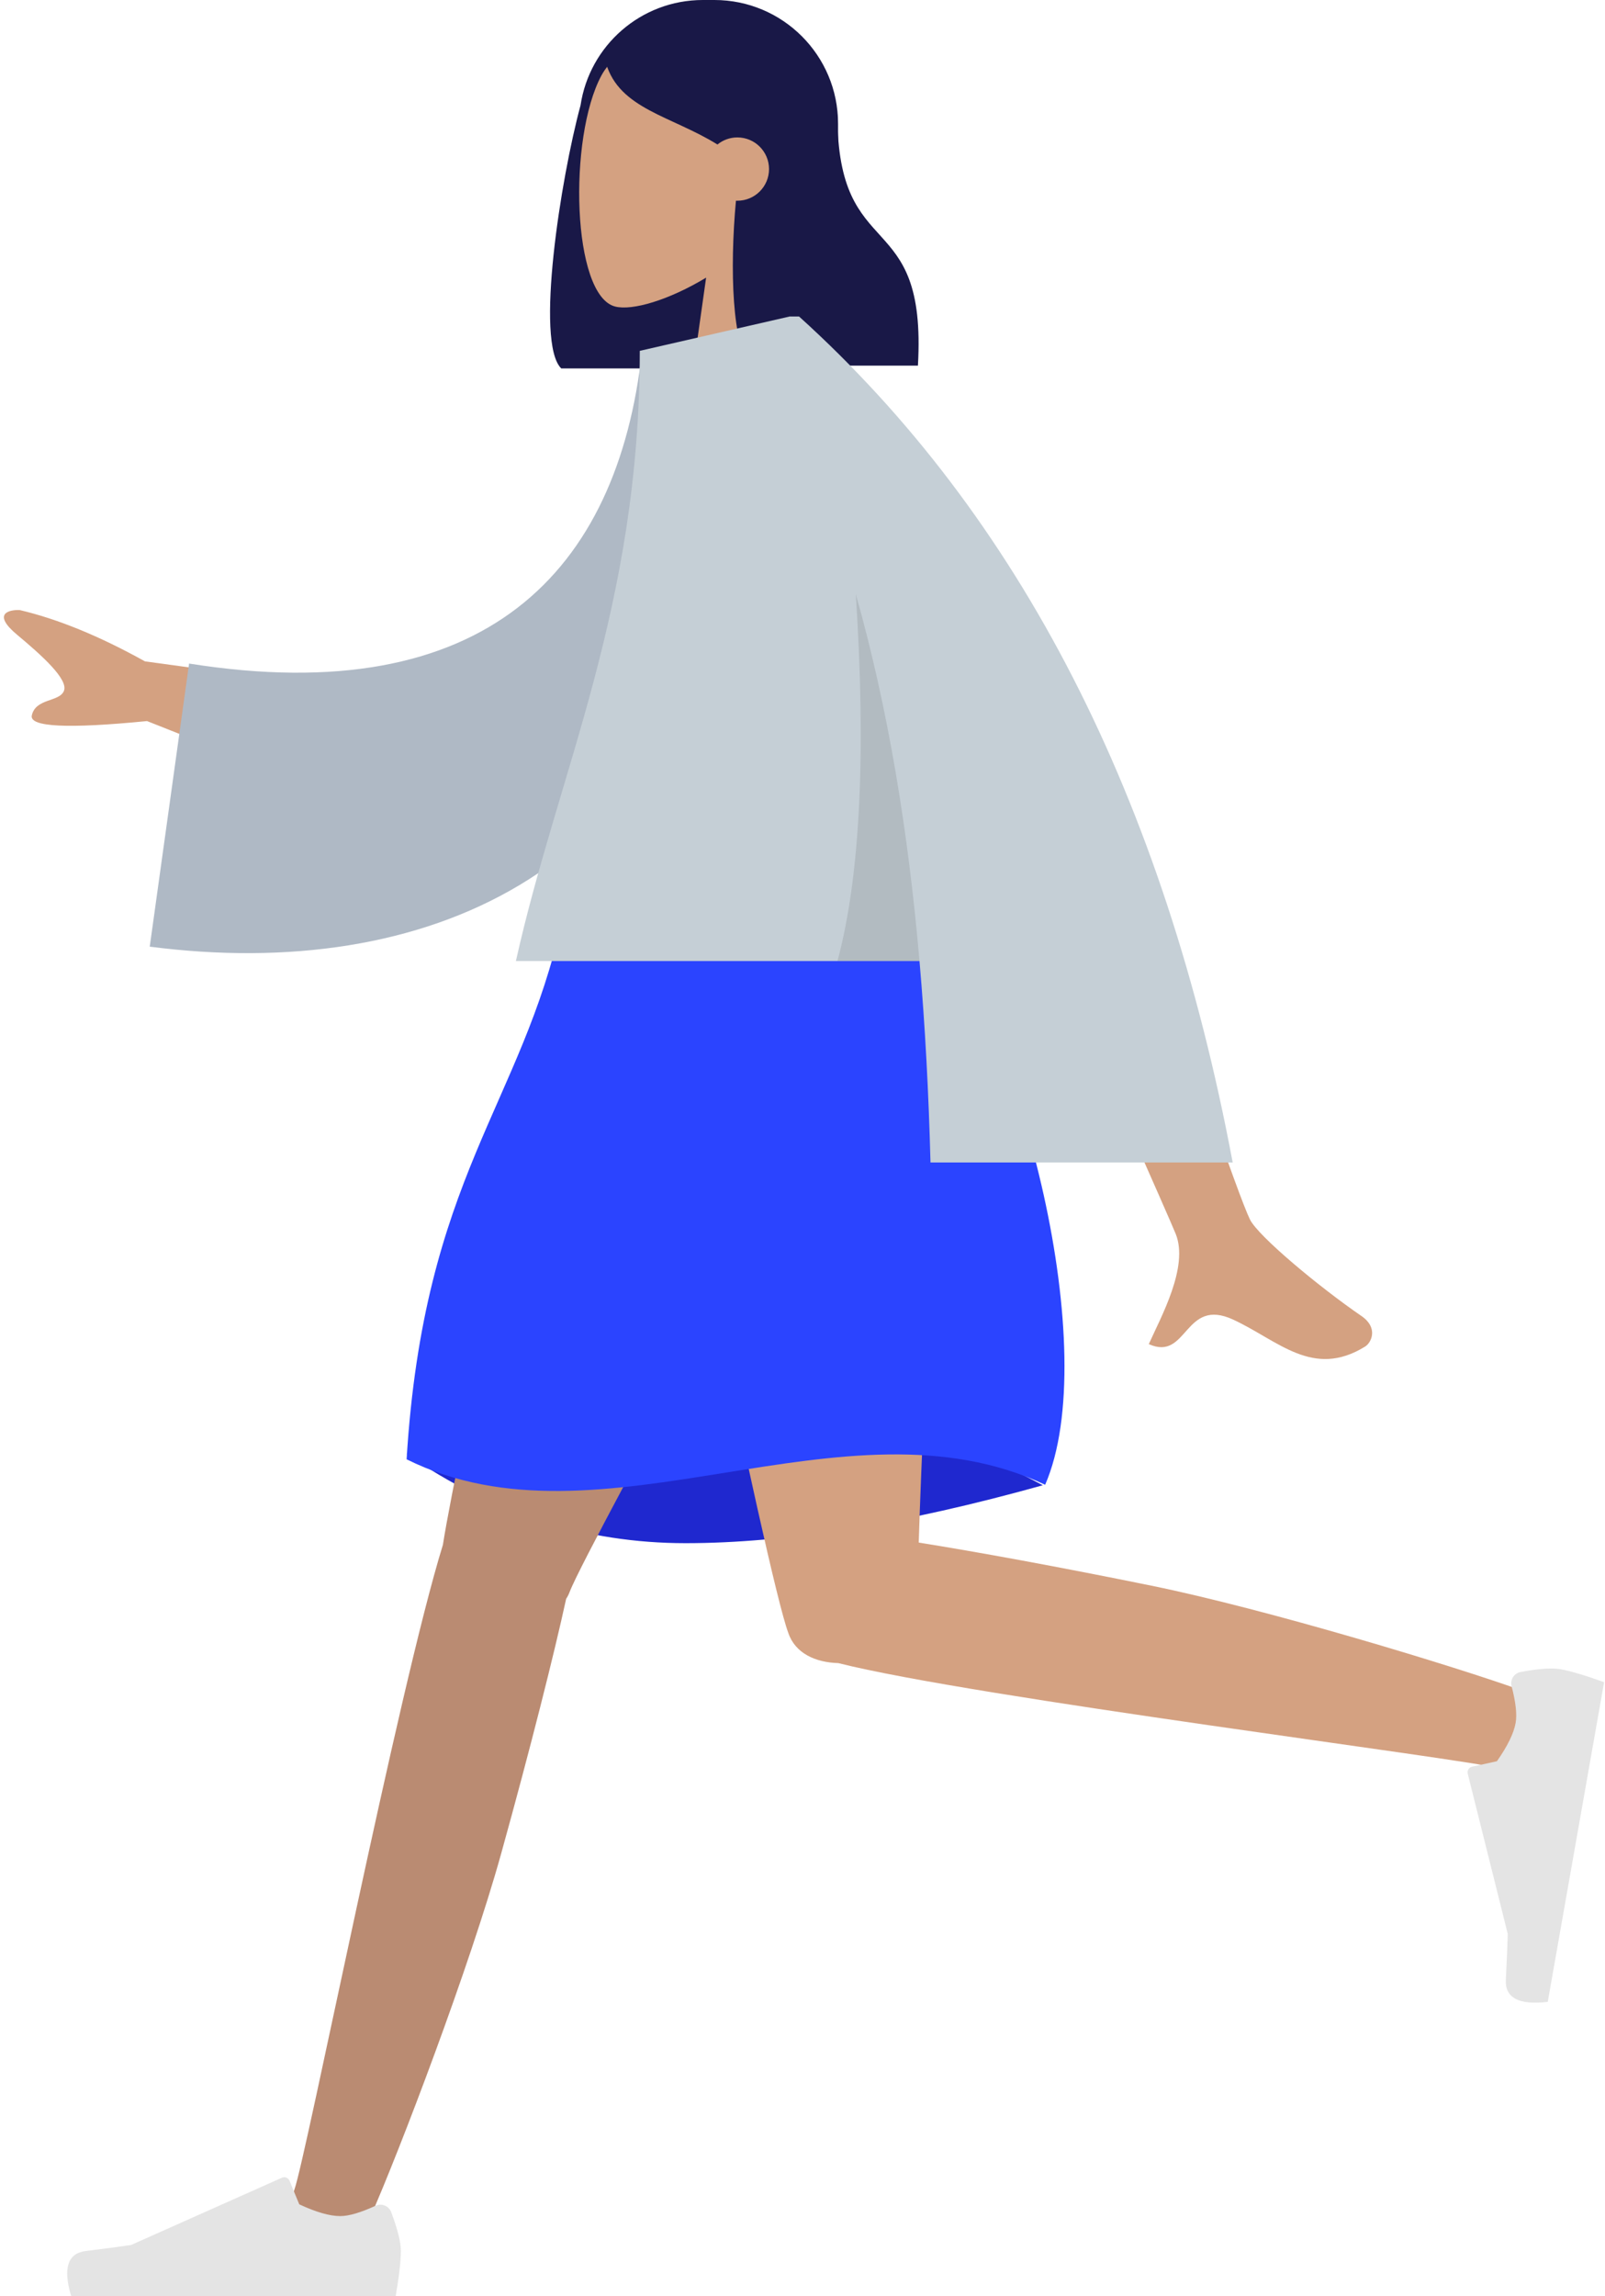 <svg width="279" height="399" viewBox="0 0 279 399" fill="none" xmlns="http://www.w3.org/2000/svg">
<path fill-rule="evenodd" clip-rule="evenodd" d="M100.919 18.29C97.472 30.992 92.98 59.544 97.564 64.022H126.564C126.567 63.971 126.57 63.92 126.573 63.868C137.321 62.679 145.681 53.566 145.681 42.5V21.5C145.681 9.626 136.055 0 124.181 0H122.181C111.398 0 102.469 7.939 100.919 18.29Z" fill="#191847"/>
<path fill-rule="evenodd" clip-rule="evenodd" d="M134.419 38.49C139.027 33.081 142.146 26.453 141.624 19.026C140.123 -2.375 110.333 2.333 104.538 13.134C98.743 23.935 99.432 51.333 106.921 53.264C109.908 54.033 116.27 52.148 122.746 48.244L118.681 77H142.681L134.419 38.49Z" fill="#D4A181"/>
<path fill-rule="evenodd" clip-rule="evenodd" d="M127.931 34.875C126.825 46.753 127.268 60.317 130.564 63.537H159.564C161.18 35.464 145.564 46.335 145.564 19.903C144.59 18.951 143.67 18.01 142.76 17.198L142.792 16.421C137.771 6.14 131.4 1 123.68 1C112.1 1 108.445 6.388 105.333 10.963C107.66 18.948 116.691 20.132 124.715 25.11C125.661 24.341 126.868 23.88 128.181 23.88C131.219 23.88 133.681 26.343 133.681 29.38C133.681 32.418 131.219 34.88 128.181 34.88C128.097 34.88 128.014 34.879 127.931 34.875Z" fill="#191847"/>
<path fill-rule="evenodd" clip-rule="evenodd" d="M181.273 258.088C157.284 264.798 136.587 268.153 119.182 268.153C101.776 268.153 85.61 262.986 70.681 252.653C94.157 245.766 113.49 242.323 128.681 242.323C143.872 242.323 161.403 247.578 181.273 258.088Z" fill="#1F28CF"/>
<path fill-rule="evenodd" clip-rule="evenodd" d="M98.414 277.824C98.646 277.477 98.841 277.098 98.996 276.689C102.203 268.208 153.564 176.726 158.681 160H100.855C96.965 172.717 79.454 252.52 76.99 268.442C69.215 293.557 53.206 374.895 51.162 380.53C49.013 386.458 61.109 392.633 64.332 385.346C69.462 373.75 81.683 341.665 87.124 322.074C92.225 303.708 96.379 287.184 98.414 277.824Z" fill="#BA8B72"/>
<path fill-rule="evenodd" clip-rule="evenodd" d="M145.724 288.994C169.206 294.928 255.097 305.658 260.991 307.341C267.055 309.072 272.371 296.574 264.877 293.867C252.951 289.559 220.092 279.606 200.169 275.544C184.145 272.277 169.522 269.611 159.705 268.05C160.537 240.473 164.338 174.294 161.847 160H110.681C113.071 173.707 133.271 273.718 137.026 283.729C138.217 287.302 141.772 288.882 145.724 288.994Z" fill="#D4A181"/>
<path fill-rule="evenodd" clip-rule="evenodd" d="M264.332 290.539C267.468 289.956 269.765 289.793 271.226 290.05C273.001 290.363 275.541 291.116 278.843 292.309C278.48 294.369 275.216 312.884 269.049 347.854C264.023 348.456 261.594 347.168 261.762 343.991C261.929 340.814 262.041 338.17 262.098 336.059L255.141 308.213C255.007 307.677 255.332 307.134 255.868 307C255.877 306.998 255.887 306.996 255.896 306.994L260.214 306.044C262.065 303.402 263.149 301.181 263.466 299.381C263.724 297.919 263.49 295.795 262.763 293.01L262.763 293.01C262.484 291.941 263.124 290.849 264.193 290.57C264.239 290.558 264.285 290.548 264.332 290.539Z" fill="#E4E4E4"/>
<path fill-rule="evenodd" clip-rule="evenodd" d="M68.003 384.402C69.122 387.388 69.681 389.623 69.681 391.106C69.681 392.909 69.381 395.54 68.78 399C66.688 399 47.887 399 12.378 399C10.912 394.154 11.759 391.539 14.916 391.152C18.074 390.766 20.698 390.417 22.786 390.106L49.001 378.419C49.506 378.194 50.097 378.421 50.322 378.925C50.326 378.934 50.329 378.942 50.333 378.951L52.018 383.039C54.941 384.403 57.317 385.085 59.145 385.085C60.63 385.085 62.68 384.485 65.297 383.285L65.297 383.285C66.301 382.825 67.488 383.266 67.948 384.27C67.968 384.313 67.986 384.357 68.003 384.402Z" fill="#E4E4E4"/>
<path fill-rule="evenodd" clip-rule="evenodd" d="M161.681 160C139.134 153.549 117.801 153.549 97.681 160C90.681 191.937 73.672 204.613 70.681 253.579C104.681 270.473 146.681 241.53 181.681 258.005C191.681 234.961 177.681 179.465 161.681 160Z" fill="#2B44FF"/>
<path fill-rule="evenodd" clip-rule="evenodd" d="M64.681 120.311L25.198 114.925C17.3 110.532 10.034 107.558 3.401 106.003C1.534 105.948 -1.436 106.627 2.988 110.315C7.412 114.003 11.901 118.083 11.113 120.051C10.325 122.02 6.21 121.287 5.529 124.315C5.074 126.333 11.751 126.661 25.56 125.299L57.597 138L64.681 120.311ZM188.711 129.45L166.814 129.532C190.825 183.566 203.345 211.857 204.373 214.406C206.687 220.14 201.791 228.874 199.697 233.567C206.517 236.619 205.79 225.317 214.393 229.319C222.246 232.973 228.22 239.592 237.292 233.994C238.408 233.306 239.63 230.715 236.677 228.69C229.319 223.645 218.716 214.815 217.283 211.908C215.33 207.945 205.806 180.459 188.711 129.45Z" fill="#D4A181"/>
<path fill-rule="evenodd" clip-rule="evenodd" d="M128.732 60L111.587 61.142C107.364 99.343 84.365 123.473 32.87 115.304L26.029 164.499C74.158 170.719 116.368 151.45 125.019 99.278C127.258 85.773 129.026 71.718 128.732 60Z" fill="#AFB9C5"/>
<path fill-rule="evenodd" clip-rule="evenodd" d="M137.19 55.016L111.214 60.965C111.214 105.644 96.981 134.15 89.681 167H159.838C160.826 178.351 161.433 190.018 161.749 202H214.28C202.376 138.664 177.251 89.664 138.905 55H137.204L137.19 55.016Z" fill="#C5CFD6"/>
<path fill-rule="evenodd" clip-rule="evenodd" d="M148.769 103.259C150.577 131.101 149.513 152.347 145.579 167H159.838C157.88 144.514 154.425 123.267 148.769 103.259V103.259Z" fill="black" fill-opacity="0.1"/>
</svg>
